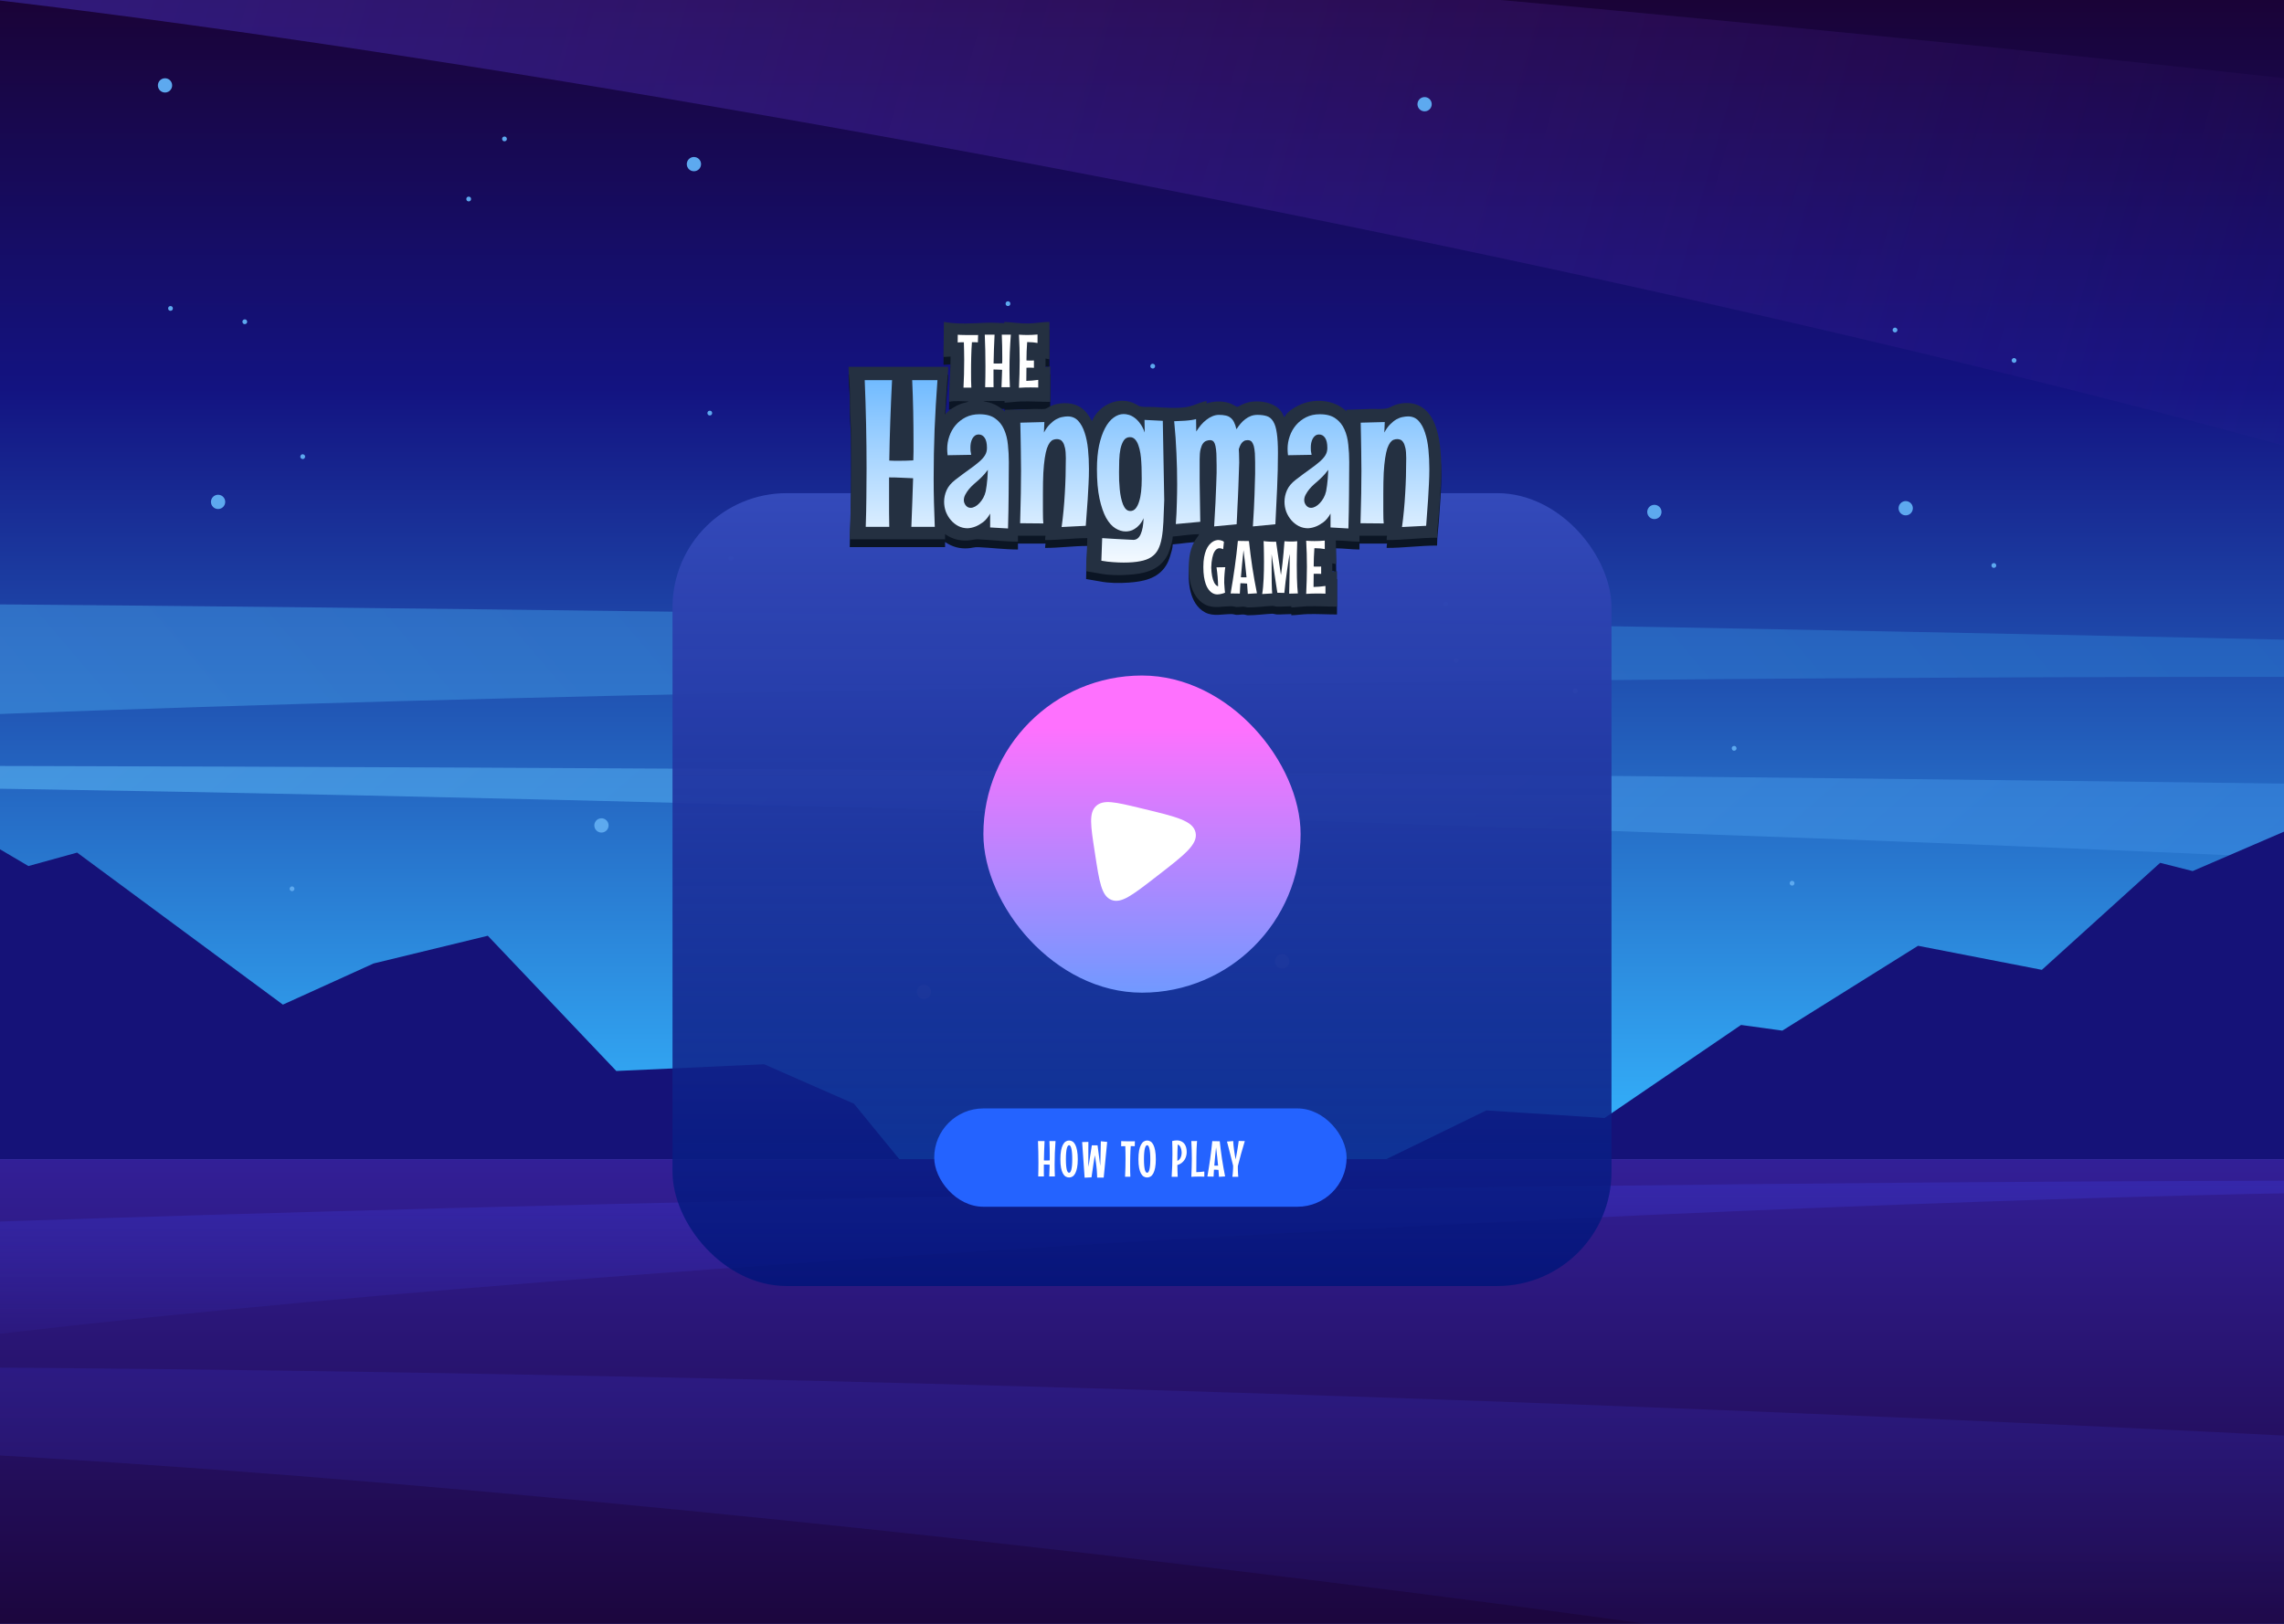 <svg width="1440" height="1024" viewBox="0 0 1440 1024" fill="none" xmlns="http://www.w3.org/2000/svg">
<g clip-path="url(#clip0_15_23)">
<rect width="1440" height="1024" fill="white"/>
<g clip-path="url(#clip1_15_23)">
<rect width="1440" height="1024" fill="url(#paint0_linear_15_23)"/>
<rect y="701" width="1440" height="354" fill="url(#paint1_linear_15_23)"/>
<path opacity="0.5" d="M1450.36 744.557C820.65 745.777 193.722 763.218 -41.028 771.786C-222.218 820.791 -482.393 905.106 -73.571 850.323C335.25 795.54 1137.13 756.375 1486.97 751.735C1510.7 747.603 1536.6 753.336 1450.36 744.557Z" fill="url(#paint2_linear_15_23)"/>
<path opacity="0.25" d="M-112.839 861.79C649.033 864.37 1407.54 901.278 1691.56 919.41C1910.78 1023.11 2225.56 1260.83 1730.94 1144.9C1236.31 1028.98 266.129 921.058 -157.134 911.24C-185.844 902.497 -217.178 880.366 -112.839 861.79Z" fill="url(#paint3_linear_15_23)"/>
<g clip-path="url(#clip2_15_23)">
<rect width="1440" height="731" fill="url(#paint4_linear_15_23)"/>
<path opacity="0.5" d="M-120.952 -76.321C640.004 -38.835 1395.67 41.501 1678.38 76.983C1891.53 216.74 2192.59 528.672 1705 361.217C1217.41 193.763 254.291 14.96 -167.99 -16.369C-196.178 -28.612 -226.233 -57.743 -120.952 -76.321Z" fill="url(#paint5_linear_15_23)"/>
<path opacity="0.5" d="M-130.839 482.845C631.033 483.502 1389.54 492.898 1673.56 497.514C1892.78 523.915 2207.56 584.434 1712.94 554.921C1218.31 525.408 248.129 497.934 -175.134 495.434C-203.844 493.209 -235.178 487.575 -130.839 482.845Z" fill="url(#paint6_linear_15_23)"/>
<path opacity="0.5" d="M1788.33 411.685C988.964 390.988 192.808 382.181 -105.349 380.364C-336.311 409.781 -668.779 482.536 -148.751 456.72C371.278 430.904 1390.18 421.312 1834.35 429.929C1864.55 427.739 1897.63 421.023 1788.33 411.685Z" fill="url(#paint7_linear_15_23)"/>
<path d="M-62.039 499L-187 590.105V731H567L538.407 696.041L481.751 671.146L388.56 675.384L307.548 590.105L235.537 607.584L178.351 633.539L48.625 537.667L17.914 546.142L-62.039 499Z" fill="#151278"/>
<path d="M937.05 700.253L874 731H1499V499L1382.41 549.313L1361.89 544.122L1287.33 611.606L1209.27 596.432L1123.7 649.94L1097.68 646.346L1011.61 705.045L937.05 700.253Z" fill="#151278"/>
<circle cx="437.5" cy="103.5" r="4.5" fill="#5DA9EF"/>
<circle cx="1043.04" cy="322.848" r="4.5" transform="rotate(-15 1043.04 322.848)" fill="#5DA9EF"/>
<circle cx="104.04" cy="53.848" r="4.5" transform="rotate(-15 104.04 53.848)" fill="#5DA9EF"/>
<circle cx="295.5" cy="125.5" r="1.5" fill="#5DA9EF"/>
<circle cx="911.573" cy="380.851" r="1.5" transform="rotate(-15 911.573 380.851)" fill="#5DA9EF"/>
<circle cx="107.5" cy="194.5" r="1.5" fill="#5DA9EF"/>
<circle cx="747.837" cy="496.158" r="1.5" transform="rotate(-15 747.837 496.158)" fill="#5DA9EF"/>
<circle cx="993.177" cy="435.691" r="1.5" transform="rotate(-47.974 993.177 435.691)" fill="#5DA9EF"/>
<circle cx="726.76" cy="230.9" r="1.5" transform="rotate(-62.974 726.76 230.9)" fill="#5DA9EF"/>
<circle cx="918.118" cy="416.5" r="1.5" transform="rotate(-47.974 918.118 416.5)" fill="#5DA9EF"/>
<circle cx="649.292" cy="231.79" r="1.5" transform="rotate(-62.974 649.292 231.79)" fill="#5DA9EF"/>
<circle cx="184.118" cy="560.5" r="1.5" transform="rotate(-47.974 184.118 560.5)" fill="#5DA9EF"/>
<circle cx="635.5" cy="191.5" r="1.5" fill="#5DA9EF"/>
<circle cx="1257.07" cy="356.603" r="1.5" transform="rotate(-15 1257.07 356.603)" fill="#5DA9EF"/>
<circle cx="318.069" cy="87.603" r="1.5" transform="rotate(-15 318.069 87.603)" fill="#5DA9EF"/>
<circle cx="447.5" cy="260.5" r="1.5" fill="#5DA9EF"/>
<circle cx="1093.33" cy="471.91" r="1.5" transform="rotate(-15 1093.33 471.91)" fill="#5DA9EF"/>
<circle cx="154.334" cy="202.91" r="1.5" transform="rotate(-15 154.334 202.91)" fill="#5DA9EF"/>
<circle cx="1269.82" cy="227.309" r="1.5" transform="rotate(-47.974 1269.82 227.309)" fill="#5DA9EF"/>
<circle cx="1194.76" cy="208.118" r="1.5" transform="rotate(-47.974 1194.76 208.118)" fill="#5DA9EF"/>
<circle cx="460.765" cy="352.118" r="1.5" transform="rotate(-47.974 460.765 352.118)" fill="#5DA9EF"/>
<circle cx="1129.86" cy="556.974" r="1.5" transform="rotate(-62.974 1129.86 556.974)" fill="#5DA9EF"/>
<circle cx="190.859" cy="287.974" r="1.5" transform="rotate(-62.974 190.859 287.974)" fill="#5DA9EF"/>
<circle cx="1201.5" cy="320.5" r="4.5" fill="#5DA9EF"/>
<circle cx="898.171" cy="65.716" r="4.5" transform="rotate(-15 898.171 65.716)" fill="#5DA9EF"/>
<circle cx="137.5" cy="316.5" r="4.5" fill="#5DA9EF"/>
<circle cx="808.391" cy="606.236" r="4.5" transform="rotate(-15 808.391 606.236)" fill="#5DA9EF"/>
<circle cx="582.5" cy="625.5" r="4.5" fill="#5DA9EF"/>
<circle cx="379.203" cy="520.533" r="4.5" transform="rotate(-15 379.203 520.533)" fill="#5DA9EF"/>
</g>
</g>
<g filter="url(#filter0_ii_15_23)">
<rect x="424" y="313" width="592" height="500" rx="72" fill="url(#paint8_linear_15_23)"/>
</g>
<path d="M595.1 207.947L594.852 230.05L599.322 229.802C599.322 239.344 598.329 248.835 598.329 258.362C602.168 257.448 606.805 258.114 610.746 258.114C609.216 258.851 607.393 258.995 605.779 259.619C602.103 261.041 598.44 263.347 595.845 266.309C596.13 259.688 596.654 253.055 597.11 246.441C597.345 243.024 597.832 239.706 597.832 236.259H535C535 240.752 535.539 245.191 535.735 249.67C535.967 254.963 535.771 260.269 536.003 265.564C536.148 268.862 536.45 272.197 536.489 275.498C536.702 293.366 536.675 311.291 536.238 329.141C536.108 334.44 535.745 339.724 535.745 345.036H595.845V341.807C600.409 344.883 605.002 346.161 610.498 345.758C612.634 345.602 614.521 344.947 616.707 345.045C625.047 345.421 633.44 346.52 641.79 346.526V342.801H659.174C659.004 343.719 658.929 344.598 658.926 345.532C667.794 345.532 676.636 344.292 685.499 344.291C685.499 351.259 684.754 358.187 684.754 365.152C687.643 365.696 690.562 366.078 693.447 366.642C699.359 367.798 705.586 367.819 711.576 367.409C720.581 366.792 729.915 364.988 735.112 356.708C736.24 354.911 737.031 353.014 737.659 350.996C738.43 348.514 739.279 345.91 739.391 343.297C744.891 342.863 750.515 341.822 756.03 341.807C755.337 343.442 753.986 344.716 753.128 346.277C751.381 349.456 750.297 352.862 749.86 356.46C748.656 366.393 749.772 380.869 759.756 386.181C764.983 388.964 771.031 387.162 776.643 387.256C777.684 387.274 778.598 387.709 779.626 387.747C781.183 387.805 782.805 387.399 784.332 387.539C785.196 387.618 785.937 387.994 786.826 387.998C791.855 388.022 796.953 387.291 801.975 387.03C803.095 386.972 804.086 387.483 805.203 387.502C808.181 387.552 811.156 387.255 814.144 387.255V388C817.623 387.928 821.098 387.344 824.575 387.259C830.714 387.108 836.833 387.503 842.952 387.503V365.152L839.972 365.649V360.185L842.456 360.682L842.207 345.781C847.187 345.781 852.136 346.523 857.108 346.526V342.801H874.493C874.321 343.72 874.247 344.598 874.244 345.532C884.849 345.532 895.431 344.042 906.033 344.042C906.033 338.485 906.872 332.939 907.252 327.403C908.266 312.705 909.833 297.339 907.377 282.7C905.896 273.87 902.362 263.442 893.119 260.123C888.872 258.598 883.95 258.871 879.708 260.267C877.91 260.859 876.075 262.216 874.244 262.528C870.825 263.111 867.268 262.751 863.814 262.836C858.857 262.957 853.875 263.329 848.913 263.329V264.322C840.933 256.691 827.984 255.896 818.366 260.785C815.344 262.321 811.521 264.716 809.922 267.799H809.425C806.862 259.089 794.981 256.954 787.322 258.614C785.797 258.944 784.253 259.483 782.852 260.165C782.042 260.559 781.039 261.416 780.12 261.455C779.393 261.486 778.732 260.905 778.133 260.566C776.954 259.895 775.717 259.334 774.408 258.965C769.901 257.693 765.165 257.919 760.749 259.355V257.865C757.093 258.405 753.647 260.308 750.07 261.223C746.219 262.209 741.857 262.212 737.901 262.159C734.244 262.111 730.618 261.76 726.974 261.6C724.419 261.488 721.53 261.778 719.026 261.273C717.882 261.042 716.834 260.184 715.798 259.665C714.15 258.841 712.404 258.241 710.583 257.936C701.422 256.403 692.067 261.959 688.48 270.531C687.087 268.148 685.754 265.789 683.757 263.835C679.082 259.259 672.535 258.456 666.376 259.715C664.741 260.05 663.14 260.645 661.658 261.406C660.691 261.903 659.78 262.656 658.678 262.799C656.485 263.083 654.181 262.745 651.972 262.842C645.854 263.11 639.728 263.329 633.594 263.329V264.571C629.963 260.969 625.075 258.523 619.935 258.114C621.428 257.672 623.104 257.865 624.654 257.865H633.346V258.859C636.826 258.787 640.3 258.203 643.777 258.117C649.915 257.967 656.034 258.362 662.155 258.362V236.011L659.174 236.507V231.044L661.658 231.54V207.947C657.266 207.959 652.885 208.829 648.495 208.937C643.357 209.063 638.221 208.167 633.098 207.947C633.098 208.393 633.101 208.325 633.346 208.692C629.648 208.692 625.84 208.294 622.17 208.454C613.258 208.84 603.94 209.588 595.1 207.947Z" fill="#0B1524"/>
<path d="M595.1 203L594.852 225.103L599.322 224.855C599.322 234.397 598.329 243.888 598.329 253.415C602.168 252.501 606.805 253.166 610.746 253.166C609.216 253.904 607.393 254.048 605.779 254.672C602.103 256.093 598.44 258.4 595.845 261.362C596.13 254.74 596.654 248.108 597.11 241.494C597.345 238.077 597.832 234.759 597.832 231.312H535C535 235.805 535.539 240.244 535.735 244.723C535.967 250.016 535.771 255.322 536.003 260.617C536.148 263.915 536.45 267.25 536.489 270.551C536.702 288.419 536.675 306.343 536.238 324.194C536.108 329.493 535.745 334.777 535.745 340.089H595.845V336.86C600.409 339.936 605.002 341.214 610.498 340.811C612.634 340.654 614.521 340 616.707 340.098C625.047 340.474 633.44 341.573 641.79 341.579V337.853H659.174C659.004 338.772 658.929 339.651 658.926 340.585C667.794 340.585 676.636 339.344 685.499 339.343C685.499 346.311 684.754 353.24 684.754 360.205C687.643 360.749 690.562 361.131 693.447 361.695C699.359 362.851 705.586 362.872 711.576 362.462C720.581 361.845 729.915 360.041 735.112 351.761C736.24 349.964 737.031 348.067 737.659 346.049C738.43 343.566 739.279 340.963 739.391 338.35C744.891 337.916 750.515 336.875 756.03 336.86C755.337 338.495 753.986 339.769 753.128 341.33C751.381 344.508 750.297 347.915 749.86 351.513C748.656 361.446 749.772 375.922 759.756 381.234C764.983 384.016 771.031 382.215 776.643 382.309C777.684 382.326 778.598 382.762 779.626 382.8C781.183 382.858 782.805 382.452 784.332 382.592C785.196 382.671 785.937 383.046 786.826 383.051C791.855 383.075 796.953 382.344 801.975 382.083C803.095 382.024 804.086 382.536 805.203 382.555C808.181 382.605 811.156 382.308 814.144 382.308V383.053C817.623 382.981 821.098 382.397 824.575 382.312C830.714 382.161 836.833 382.556 842.952 382.556V360.205L839.972 360.701V355.238L842.456 355.734L842.207 340.834C847.187 340.834 852.136 341.575 857.108 341.579V337.853H874.493C874.321 338.773 874.247 339.651 874.244 340.585C884.849 340.585 895.431 339.095 906.033 339.095C906.033 333.538 906.872 327.992 907.252 322.456C908.266 307.758 909.833 292.392 907.377 277.753C905.896 268.923 902.362 258.495 893.119 255.176C888.872 253.651 883.95 253.924 879.708 255.32C877.91 255.912 876.075 257.269 874.244 257.581C870.825 258.163 867.268 257.804 863.814 257.889C858.857 258.01 853.875 258.382 848.913 258.382V259.375C840.933 251.744 827.984 250.949 818.366 255.838C815.344 257.374 811.521 259.769 809.922 262.852H809.425C806.862 254.142 794.981 252.006 787.322 253.667C785.797 253.997 784.253 254.536 782.852 255.218C782.042 255.612 781.039 256.469 780.12 256.508C779.393 256.539 778.732 255.958 778.133 255.618C776.954 254.948 775.717 254.387 774.408 254.018C769.901 252.746 765.165 252.972 760.749 254.408V252.918C757.093 253.458 753.647 255.361 750.07 256.276C746.219 257.261 741.857 257.265 737.901 257.212C734.244 257.163 730.618 256.813 726.974 256.653C724.419 256.541 721.53 256.831 719.026 256.326C717.882 256.095 716.834 255.236 715.798 254.718C714.15 253.894 712.404 253.294 710.583 252.989C701.422 251.456 692.067 257.011 688.48 265.584C687.087 263.2 685.754 260.842 683.757 258.888C679.082 254.312 672.535 253.509 666.376 254.768C664.741 255.103 663.14 255.698 661.658 256.459C660.691 256.956 659.78 257.709 658.678 257.852C656.485 258.136 654.181 257.798 651.972 257.895C645.854 258.163 639.728 258.382 633.594 258.382V259.624C629.963 256.022 625.075 253.575 619.935 253.166C621.428 252.725 623.104 252.918 624.654 252.918H633.346V253.911C636.826 253.84 640.3 253.255 643.777 253.17C649.915 253.02 656.034 253.415 662.155 253.415V231.063L659.174 231.56V226.096L661.658 226.593V203C657.266 203.012 652.885 203.882 648.495 203.99C643.357 204.116 638.221 203.22 633.098 203C633.098 203.446 633.101 203.378 633.346 203.745C629.648 203.745 625.84 203.347 622.17 203.506C613.258 203.893 603.94 204.641 595.1 203Z" fill="#243041"/>
<path d="M562.412 239.727C561.981 248.277 561.614 256.763 561.311 265.183C561.009 273.561 560.793 281.982 560.664 290.446C561.743 290.532 562.823 290.575 563.902 290.575C565.025 290.575 566.126 290.575 567.206 290.575C568.588 290.575 569.991 290.554 571.416 290.51C572.884 290.467 574.353 290.403 575.821 290.316C575.907 288.416 575.95 286.559 575.95 284.746C575.95 282.889 575.95 280.989 575.95 279.045C575.95 272.481 575.886 265.939 575.756 259.418C575.627 252.898 575.411 246.334 575.108 239.727H591.043C590.266 250.134 589.661 260.476 589.229 270.754C588.841 280.989 588.646 291.309 588.646 301.717C588.646 306.812 588.711 311.886 588.841 316.939C588.97 321.991 589.143 327.087 589.359 332.226H574.59C574.806 327.087 575 321.97 575.173 316.874C575.346 311.778 575.519 306.683 575.691 301.587C573.23 301.457 570.768 301.35 568.307 301.263C565.889 301.134 563.47 301.069 561.052 301.069H560.534V314.413C560.534 317.435 560.534 320.415 560.534 323.351C560.534 326.288 560.577 329.246 560.664 332.226H545.83C546.046 326.007 546.175 319.875 546.219 313.83C546.305 307.741 546.348 301.63 546.348 295.498C546.348 276.929 545.96 258.339 545.182 239.727H562.412Z" fill="url(#paint9_linear_15_23)"/>
<path d="M636.046 291.482C636.046 298.305 636.003 305.128 635.917 311.951C635.873 318.774 635.744 325.878 635.528 333.262L624.257 332.614V323.87C622.962 326.202 621.493 327.994 619.852 329.246C618.211 330.455 616.657 331.362 615.189 331.967C613.461 332.658 611.756 333.046 610.071 333.133C607.999 333.133 606.055 332.679 604.242 331.772C602.428 330.822 600.852 329.57 599.513 328.015C598.174 326.461 597.116 324.69 596.339 322.704C595.605 320.674 595.238 318.58 595.238 316.421C595.238 313.959 595.756 311.541 596.792 309.166C597.872 306.747 599.686 304.567 602.234 302.623C605.645 299.989 608.603 297.787 611.108 296.016C613.612 294.246 615.685 292.648 617.326 291.223C619.01 289.755 620.241 288.373 621.018 287.077C621.839 285.739 622.249 284.206 622.249 282.478C622.249 279.628 621.774 277.512 620.824 276.13C619.874 274.705 618.622 273.993 617.067 273.993C616.117 273.993 615.297 274.252 614.606 274.77C613.958 275.245 613.418 275.893 612.986 276.713C612.598 277.491 612.295 278.376 612.079 279.369C611.907 280.319 611.82 281.269 611.82 282.219C611.82 282.867 611.842 283.58 611.885 284.357C611.971 285.134 612.123 285.955 612.339 286.818L597.44 287.077C597.354 286.343 597.289 285.652 597.246 285.005C597.203 284.314 597.181 283.644 597.181 282.997C597.181 280.319 597.635 277.685 598.541 275.094C599.448 272.46 600.765 270.128 602.493 268.098C604.263 266.026 606.401 264.363 608.905 263.111C611.41 261.858 614.282 261.232 617.521 261.232C621.709 261.232 625.013 262.117 627.431 263.888C629.893 265.615 631.749 267.904 633.002 270.754C634.297 273.604 635.118 276.843 635.463 280.47C635.852 284.055 636.046 287.725 636.046 291.482ZM621.472 309.813C621.688 308.734 621.882 307.503 622.055 306.121C622.228 304.955 622.379 303.552 622.508 301.911C622.638 300.227 622.746 298.348 622.832 296.275C622.141 297.226 621.472 298.068 620.824 298.802C620.176 299.536 619.572 300.184 619.01 300.745C618.363 301.393 617.758 301.976 617.197 302.494C616.203 303.314 615.145 304.243 614.023 305.279C612.9 306.272 611.863 307.33 610.913 308.453C610.007 309.576 609.229 310.742 608.582 311.951C607.977 313.117 607.675 314.261 607.675 315.384C607.675 316.593 608.085 317.716 608.905 318.752C609.726 319.746 610.741 320.242 611.95 320.242C612.857 320.242 613.785 319.983 614.735 319.465C615.728 318.947 616.657 318.213 617.521 317.263C618.427 316.313 619.226 315.211 619.917 313.959C620.608 312.707 621.126 311.325 621.472 309.813Z" fill="url(#paint10_linear_15_23)"/>
<path d="M669.325 332.355C670.275 325.403 670.944 318.364 671.333 311.239C671.765 304.113 671.981 296.643 671.981 288.826C671.981 286.192 671.808 284.098 671.463 282.543C671.117 280.945 670.664 279.736 670.102 278.916C669.541 278.052 668.936 277.512 668.289 277.296C667.641 277.037 667.015 276.908 666.41 276.908C665.547 276.908 664.726 277.059 663.949 277.361C663.215 277.663 662.524 278.246 661.876 279.11C661.228 279.974 660.624 281.183 660.062 282.737C659.544 284.292 659.091 286.343 658.702 288.891C658.313 291.439 658.011 294.548 657.795 298.219C657.622 301.846 657.536 306.186 657.536 311.239C657.536 313.052 657.536 314.952 657.536 316.939C657.536 318.882 657.536 320.739 657.536 322.509C657.579 324.28 657.601 325.856 657.601 327.238C657.644 328.577 657.709 329.527 657.795 330.088L643.156 329.959C643.285 326.029 643.372 322.531 643.415 319.465C643.501 316.356 643.566 313.506 643.609 310.915C643.653 308.324 643.674 305.905 643.674 303.66C643.717 301.371 643.739 299.126 643.739 296.923C643.739 294.937 643.717 292.907 643.674 290.834C643.674 288.718 643.653 286.451 643.609 284.033C643.609 281.615 643.566 278.981 643.48 276.13C643.437 273.237 643.372 270.042 643.285 266.544L658.443 266.155L658.184 272.762C659.35 270.56 660.602 268.811 661.941 267.515C663.279 266.177 664.596 265.14 665.892 264.406C667.231 263.672 668.526 263.197 669.778 262.981C671.031 262.722 672.154 262.592 673.147 262.592C675.824 262.592 678.027 263.521 679.754 265.378C681.481 267.235 682.841 269.718 683.835 272.827C684.871 275.893 685.584 279.412 685.972 283.385C686.361 287.358 686.555 291.482 686.555 295.757C686.555 298.866 686.469 302.019 686.296 305.214C686.167 308.41 685.994 311.562 685.778 314.672C685.605 317.738 685.389 320.717 685.13 323.611C684.914 326.461 684.72 329.116 684.547 331.578L669.325 332.355Z" fill="url(#paint11_linear_15_23)"/>
<path d="M734.02 315.384C733.847 320.48 733.674 324.992 733.502 328.922C733.329 332.809 732.983 336.22 732.465 339.157C731.947 342.093 731.17 344.555 730.133 346.541C729.097 348.527 727.65 350.125 725.793 351.334C723.98 352.543 721.648 353.407 718.798 353.925C715.991 354.487 712.536 354.767 708.434 354.767C706.404 354.767 704.223 354.681 701.891 354.508C699.559 354.379 697.055 354.076 694.377 353.601L694.896 339.351C698.091 339.567 700.898 339.74 703.316 339.869C705.778 339.999 707.829 340.107 709.47 340.193C711.413 340.323 713.098 340.409 714.523 340.452C716.595 340.452 718.15 339.243 719.186 336.825C720.266 334.406 720.871 331.06 721 326.785C720.223 328.512 719.338 329.915 718.344 330.995C717.394 332.075 716.401 332.917 715.365 333.521C714.371 334.169 713.378 334.601 712.385 334.817C711.435 335.033 710.55 335.141 709.729 335.141C707.527 335.141 705.346 334.471 703.187 333.133C701.028 331.794 699.084 329.591 697.357 326.525C695.673 323.416 694.291 319.379 693.212 314.413C692.132 309.403 691.592 303.228 691.592 295.887C691.592 290.187 692.046 285.177 692.952 280.859C693.902 276.541 695.155 272.913 696.709 269.977C698.264 267.04 700.056 264.838 702.086 263.37C704.115 261.858 706.231 261.103 708.434 261.103C709.47 261.103 710.571 261.275 711.737 261.621C712.946 261.966 714.155 262.592 715.365 263.499C716.574 264.363 717.718 265.55 718.798 267.062C719.92 268.53 720.892 270.43 721.713 272.762L721.583 264.795L733.113 265.378L734.02 315.384ZM719.834 302.105C719.834 300.767 719.813 299.19 719.769 297.377C719.769 295.52 719.705 293.62 719.575 291.676C719.489 289.69 719.294 287.747 718.992 285.847C718.69 283.947 718.258 282.241 717.697 280.729C717.178 279.218 716.487 278.009 715.624 277.102C714.76 276.152 713.68 275.677 712.385 275.677C710.744 275.677 709.449 276.368 708.498 277.75C707.592 279.132 706.901 280.902 706.426 283.061C705.994 285.221 705.735 287.596 705.648 290.187C705.562 292.778 705.519 295.282 705.519 297.701C705.519 299.385 705.54 301.155 705.584 303.012C705.67 304.869 705.799 306.726 705.972 308.583C706.145 310.396 706.404 312.124 706.75 313.765C707.095 315.406 707.527 316.874 708.045 318.169C708.563 319.422 709.189 320.415 709.924 321.149C710.701 321.883 711.608 322.25 712.644 322.25C713.94 322.25 715.041 321.732 715.948 320.696C716.854 319.616 717.589 318.169 718.15 316.356C718.755 314.542 719.186 312.426 719.445 310.008C719.705 307.546 719.834 304.912 719.834 302.105Z" fill="url(#paint12_linear_15_23)"/>
<path d="M781.29 291.612C781.117 296.794 780.945 301.803 780.772 306.64C780.686 308.712 780.599 310.85 780.513 313.052C780.426 315.255 780.319 317.414 780.189 319.53C780.103 321.603 780.016 323.611 779.93 325.554C779.844 327.454 779.757 329.138 779.671 330.606L765.485 331.967C765.83 326.266 766.111 321.279 766.327 317.004C766.543 312.685 766.694 308.993 766.781 305.927C766.91 302.818 766.996 300.227 767.04 298.154C767.083 296.081 767.083 294.419 767.04 293.166C767.04 291.914 767.018 290.986 766.975 290.381C766.975 289.776 766.975 289.388 766.975 289.215C766.975 286.797 766.867 284.832 766.651 283.32C766.478 281.809 766.219 280.621 765.874 279.758C765.528 278.894 765.096 278.311 764.578 278.009C764.103 277.707 763.563 277.555 762.959 277.555C762.181 277.555 761.383 277.707 760.562 278.009C759.785 278.268 759.072 278.829 758.425 279.693C757.82 280.514 757.323 281.701 756.935 283.256C756.546 284.81 756.352 286.883 756.352 289.474C756.352 294.397 756.352 299.212 756.352 303.919C756.395 308.583 756.46 312.793 756.546 316.55C756.589 320.912 756.654 325.079 756.74 329.052L741.324 330.477C741.669 325.899 741.885 321.43 741.972 317.068C742.101 312.707 742.166 308.777 742.166 305.279C742.166 298.715 742.015 292.216 741.713 285.782C741.453 279.304 740.978 272.589 740.288 265.637C743.051 265.55 745.318 265.443 747.089 265.313C748.859 265.183 750.263 265.032 751.299 264.86C752.508 264.687 753.437 264.492 754.085 264.277L754.214 272.114C755.121 270.646 756.114 269.264 757.194 267.969C758.317 266.673 759.483 265.572 760.692 264.665C761.901 263.715 763.153 262.981 764.449 262.463C765.787 261.901 767.148 261.621 768.529 261.621C770.084 261.621 771.444 261.75 772.61 262.009C773.819 262.225 774.856 262.679 775.719 263.37C776.626 264.017 777.382 264.946 777.987 266.155C778.591 267.321 779.109 268.832 779.541 270.689C780.319 269.48 781.161 268.336 782.067 267.256C783.017 266.133 784.032 265.162 785.112 264.341C786.235 263.478 787.422 262.808 788.675 262.333C789.927 261.858 791.309 261.621 792.82 261.621C795.195 261.621 797.203 261.901 798.844 262.463C800.485 263.024 801.802 264.169 802.796 265.896C803.832 267.58 804.566 269.998 804.998 273.151C805.473 276.26 805.71 280.384 805.71 285.523C805.71 292.907 805.538 300.313 805.192 307.741C804.847 315.125 804.48 322.747 804.091 330.606L789.905 331.967C790.423 324.021 790.769 317.349 790.942 311.951C791.158 306.51 791.287 302.127 791.33 298.802C791.373 295.477 791.373 293.08 791.33 291.612C791.287 290.1 791.266 289.258 791.266 289.085C791.266 286.71 791.136 284.767 790.877 283.256C790.661 281.744 790.337 280.578 789.905 279.758C789.517 278.894 789.042 278.311 788.48 278.009C787.962 277.707 787.379 277.555 786.731 277.555C786.343 277.555 785.911 277.599 785.436 277.685C784.961 277.728 784.464 277.944 783.946 278.333C783.428 278.678 782.91 279.24 782.391 280.017C781.916 280.794 781.463 281.874 781.031 283.256C781.161 285.199 781.225 286.926 781.225 288.438C781.269 289.949 781.29 291.007 781.29 291.612Z" fill="url(#paint13_linear_15_23)"/>
<path d="M850.649 291.482C850.649 298.305 850.606 305.128 850.519 311.951C850.476 318.774 850.346 325.878 850.131 333.262L838.86 332.614V323.87C837.564 326.202 836.096 327.994 834.455 329.246C832.814 330.455 831.259 331.362 829.791 331.967C828.064 332.658 826.358 333.046 824.674 333.133C822.601 333.133 820.658 332.679 818.844 331.772C817.03 330.822 815.454 329.57 814.116 328.015C812.777 326.461 811.719 324.69 810.942 322.704C810.207 320.674 809.84 318.58 809.84 316.421C809.84 313.959 810.359 311.541 811.395 309.166C812.475 306.747 814.288 304.567 816.836 302.623C820.248 299.989 823.206 297.787 825.71 296.016C828.215 294.246 830.288 292.648 831.929 291.223C833.613 289.755 834.844 288.373 835.621 287.077C836.441 285.739 836.852 284.206 836.852 282.478C836.852 279.628 836.377 277.512 835.427 276.13C834.477 274.705 833.224 273.993 831.67 273.993C830.72 273.993 829.899 274.252 829.208 274.77C828.56 275.245 828.021 275.893 827.589 276.713C827.2 277.491 826.898 278.376 826.682 279.369C826.509 280.319 826.423 281.269 826.423 282.219C826.423 282.867 826.444 283.58 826.488 284.357C826.574 285.134 826.725 285.955 826.941 286.818L812.043 287.077C811.956 286.343 811.892 285.652 811.848 285.005C811.805 284.314 811.784 283.644 811.784 282.997C811.784 280.319 812.237 277.685 813.144 275.094C814.051 272.46 815.368 270.128 817.095 268.098C818.866 266.026 821.003 264.363 823.508 263.111C826.013 261.858 828.884 261.232 832.123 261.232C836.312 261.232 839.615 262.117 842.034 263.888C844.495 265.615 846.352 267.904 847.604 270.754C848.9 273.604 849.72 276.843 850.066 280.47C850.454 284.055 850.649 287.725 850.649 291.482ZM836.074 309.813C836.29 308.734 836.485 307.503 836.657 306.121C836.83 304.955 836.981 303.552 837.111 301.911C837.24 300.227 837.348 298.348 837.435 296.275C836.744 297.226 836.074 298.068 835.427 298.802C834.779 299.536 834.174 300.184 833.613 300.745C832.965 301.393 832.361 301.976 831.799 302.494C830.806 303.314 829.748 304.243 828.625 305.279C827.502 306.272 826.466 307.33 825.516 308.453C824.609 309.576 823.832 310.742 823.184 311.951C822.579 313.117 822.277 314.261 822.277 315.384C822.277 316.593 822.687 317.716 823.508 318.752C824.328 319.746 825.343 320.242 826.552 320.242C827.459 320.242 828.388 319.983 829.338 319.465C830.331 318.947 831.259 318.213 832.123 317.263C833.03 316.313 833.829 315.211 834.52 313.959C835.211 312.707 835.729 311.325 836.074 309.813Z" fill="url(#paint14_linear_15_23)"/>
<path d="M883.928 332.355C884.878 325.403 885.547 318.364 885.936 311.239C886.367 304.113 886.583 296.643 886.583 288.826C886.583 286.192 886.411 284.098 886.065 282.543C885.72 280.945 885.266 279.736 884.705 278.916C884.144 278.052 883.539 277.512 882.891 277.296C882.243 277.037 881.617 276.908 881.013 276.908C880.149 276.908 879.329 277.059 878.551 277.361C877.817 277.663 877.126 278.246 876.478 279.11C875.831 279.974 875.226 281.183 874.665 282.737C874.147 284.292 873.693 286.343 873.304 288.891C872.916 291.439 872.614 294.548 872.398 298.219C872.225 301.846 872.139 306.186 872.139 311.239C872.139 313.052 872.139 314.952 872.139 316.939C872.139 318.882 872.139 320.739 872.139 322.509C872.182 324.28 872.203 325.856 872.203 327.238C872.246 328.577 872.311 329.527 872.398 330.088L857.758 329.959C857.888 326.029 857.974 322.531 858.018 319.465C858.104 316.356 858.169 313.506 858.212 310.915C858.255 308.324 858.277 305.905 858.277 303.66C858.32 301.371 858.341 299.126 858.341 296.923C858.341 294.937 858.32 292.907 858.277 290.834C858.277 288.718 858.255 286.451 858.212 284.033C858.212 281.615 858.169 278.981 858.082 276.13C858.039 273.237 857.974 270.042 857.888 266.544L873.045 266.155L872.786 272.762C873.952 270.56 875.205 268.811 876.543 267.515C877.882 266.177 879.199 265.14 880.495 264.406C881.833 263.672 883.129 263.197 884.381 262.981C885.633 262.722 886.756 262.592 887.749 262.592C890.427 262.592 892.629 263.521 894.356 265.378C896.084 267.235 897.444 269.718 898.437 272.827C899.474 275.893 900.186 279.412 900.575 283.385C900.963 287.358 901.158 291.482 901.158 295.757C901.158 298.866 901.071 302.019 900.899 305.214C900.769 308.41 900.596 311.562 900.38 314.672C900.208 317.738 899.992 320.717 899.733 323.611C899.517 326.461 899.322 329.116 899.15 331.578L883.928 332.355Z" fill="url(#paint15_linear_15_23)"/>
<path d="M616.531 215.889C616.036 215.858 615.464 215.835 614.814 215.82C614.18 215.804 613.499 215.797 612.772 215.797C612.664 217.235 612.571 218.728 612.494 220.275C612.432 221.806 612.378 223.368 612.331 224.962C612.285 226.54 612.254 228.133 612.239 229.742C612.223 231.335 612.215 232.913 612.215 234.475C612.215 236.254 612.223 237.979 612.239 239.649C612.269 241.304 612.324 242.905 612.401 244.452H607.459C607.598 241.823 607.706 239.023 607.784 236.053C607.861 233.083 607.9 230.09 607.9 227.073C607.9 225.109 607.876 223.191 607.83 221.319C607.784 219.447 607.737 217.622 607.691 215.843C606.948 215.843 606.244 215.851 605.579 215.866C604.914 215.882 604.319 215.905 603.793 215.936L603.839 211.086C604.396 211.133 605.022 211.171 605.718 211.202C606.415 211.218 607.142 211.233 607.9 211.249C608.673 211.264 609.462 211.28 610.266 211.295C611.071 211.295 611.86 211.295 612.633 211.295C613.406 211.295 614.133 211.295 614.814 211.295C615.51 211.295 616.129 211.28 616.67 211.249L616.531 215.889Z" fill="white"/>
<path d="M627.051 211.04C626.897 214.103 626.765 217.142 626.657 220.159C626.549 223.16 626.471 226.176 626.425 229.208C626.812 229.239 627.198 229.254 627.585 229.254C627.987 229.254 628.382 229.254 628.768 229.254C629.263 229.254 629.766 229.247 630.277 229.231C630.802 229.216 631.328 229.192 631.854 229.162C631.885 228.481 631.901 227.816 631.901 227.166C631.901 226.501 631.901 225.82 631.901 225.124C631.901 222.773 631.878 220.429 631.831 218.094C631.785 215.758 631.707 213.407 631.599 211.04H637.307C637.029 214.768 636.812 218.473 636.657 222.154C636.518 225.82 636.449 229.517 636.449 233.245C636.449 235.071 636.472 236.888 636.518 238.698C636.565 240.508 636.626 242.333 636.704 244.174H631.413C631.491 242.333 631.56 240.5 631.622 238.675C631.684 236.849 631.746 235.024 631.808 233.199C630.926 233.152 630.045 233.114 629.163 233.083C628.297 233.036 627.43 233.013 626.564 233.013H626.378V237.793C626.378 238.876 626.378 239.943 626.378 240.995C626.378 242.047 626.394 243.107 626.425 244.174H621.111C621.189 241.946 621.235 239.75 621.251 237.584C621.281 235.403 621.297 233.214 621.297 231.018C621.297 224.366 621.158 217.707 620.879 211.04H627.051Z" fill="white"/>
<path d="M651.865 231.946C651.385 231.915 650.898 231.892 650.403 231.876C649.908 231.861 649.413 231.853 648.918 231.853C648.639 231.853 648.346 231.861 648.036 231.876C647.742 231.892 647.448 231.899 647.154 231.899L647.062 240.183C648.33 240.152 649.56 240.09 650.751 239.997C651.957 239.905 653.234 239.758 654.579 239.556V244.406C653.713 244.375 652.87 244.352 652.05 244.336C651.246 244.321 650.442 244.313 649.637 244.313C648.431 244.313 647.24 244.329 646.064 244.36C644.888 244.406 643.674 244.468 642.421 244.545C642.56 241.668 642.669 238.822 642.746 236.006C642.839 233.176 642.885 230.322 642.885 227.444C642.885 224.691 642.846 221.961 642.769 219.254C642.707 216.531 642.591 213.793 642.421 211.04C644.246 211.179 645.987 211.249 647.642 211.249C648.694 211.249 649.738 211.226 650.774 211.179C651.826 211.117 652.947 211.04 654.139 210.947V216.284C653.179 216.114 652.228 215.982 651.285 215.889C650.356 215.797 649.428 215.75 648.5 215.75H647.595C647.441 217.684 647.332 219.61 647.27 221.528C647.224 223.446 647.185 225.372 647.154 227.305C647.557 227.336 647.959 227.352 648.361 227.352C648.779 227.352 649.204 227.352 649.637 227.352C649.993 227.352 650.356 227.352 650.728 227.352C651.099 227.352 651.478 227.336 651.865 227.305V231.946Z" fill="white"/>
<path d="M772.506 357.687C772.428 358.244 772.343 358.878 772.25 359.59C772.173 360.301 772.103 361.067 772.042 361.887C771.98 362.691 771.926 363.542 771.879 364.439C771.848 365.321 771.833 366.21 771.833 367.108C771.833 367.309 771.84 367.603 771.856 367.989C771.887 368.36 771.918 368.778 771.949 369.242C771.98 369.691 772.011 370.163 772.042 370.658C772.088 371.137 772.127 371.593 772.158 372.027C772.204 372.444 772.243 372.808 772.274 373.117C772.305 373.426 772.335 373.635 772.366 373.744C771.763 374.022 771.168 374.231 770.58 374.37C769.992 374.525 769.466 374.641 769.002 374.718C768.461 374.795 767.935 374.842 767.424 374.857C766.867 374.857 766.264 374.757 765.614 374.556C764.98 374.355 764.338 374.014 763.688 373.535C763.039 373.04 762.412 372.375 761.809 371.539C761.206 370.689 760.672 369.629 760.208 368.36C759.744 367.077 759.373 365.545 759.094 363.766C758.816 361.987 758.677 359.915 758.677 357.548C758.677 355.181 758.839 353.116 759.164 351.353C759.504 349.589 759.937 348.081 760.463 346.828C761.005 345.56 761.608 344.523 762.273 343.719C762.954 342.899 763.642 342.257 764.338 341.793C765.034 341.313 765.707 340.989 766.357 340.818C767.022 340.633 767.594 340.54 768.074 340.54C768.522 340.556 768.963 340.602 769.396 340.679C769.768 340.757 770.154 340.873 770.557 341.027C770.974 341.182 771.338 341.399 771.647 341.677L771.183 346.341C770.75 346.124 770.34 345.97 769.953 345.877C769.582 345.768 769.226 345.714 768.886 345.714C768.236 345.714 767.656 345.892 767.146 346.248C766.651 346.588 766.218 347.045 765.846 347.617C765.491 348.189 765.181 348.839 764.918 349.566C764.671 350.293 764.47 351.036 764.315 351.794C763.928 353.572 763.712 355.599 763.665 357.873C763.712 359.837 763.89 361.639 764.199 363.279C764.338 363.975 764.508 364.671 764.709 365.367C764.926 366.063 765.181 366.713 765.475 367.316C765.784 367.904 766.14 368.415 766.542 368.848C766.96 369.281 767.44 369.582 767.981 369.753C767.95 367.742 767.85 365.746 767.679 363.766C767.525 361.786 767.293 359.791 766.983 357.78L772.506 357.687Z" fill="white"/>
<path d="M786.715 374.509C786.638 373.442 786.56 372.367 786.483 371.284C786.421 370.201 786.344 369.111 786.251 368.012C785.57 367.966 784.913 367.92 784.279 367.873C783.645 367.827 783.003 367.804 782.353 367.804H782.051C781.974 368.917 781.904 370.016 781.843 371.098C781.781 372.181 781.727 373.256 781.68 374.324L775.879 374.231C776.838 368.709 777.705 363.202 778.478 357.71C779.252 352.219 779.909 346.681 780.45 341.097L787.434 341.213C788.022 346.735 788.726 352.227 789.546 357.687C790.381 363.132 791.356 368.616 792.47 374.138L786.715 374.509ZM784 346.944C783.691 349.79 783.397 352.629 783.119 355.46C782.84 358.29 782.585 361.144 782.353 364.022C782.678 364.052 783.01 364.068 783.351 364.068C783.691 364.068 784.039 364.068 784.395 364.068H785.903C785.64 361.191 785.346 358.337 785.021 355.506C784.697 352.675 784.356 349.821 784 346.944Z" fill="white"/>
<path d="M812.781 374.37C812.828 372.003 812.882 369.598 812.944 367.154C812.959 366.118 812.975 365.019 812.99 363.859C813.021 362.699 813.044 361.523 813.06 360.332C813.075 359.141 813.083 357.95 813.083 356.759C813.099 355.568 813.106 354.423 813.106 353.325C813.106 352.598 813.106 351.91 813.106 351.26C813.106 350.595 813.091 349.968 813.06 349.38C812.874 350.525 812.634 352.002 812.341 353.812C812.062 355.607 811.768 357.594 811.459 359.775C811.15 361.941 810.84 364.238 810.531 366.667C810.237 369.095 809.974 371.508 809.742 373.906L805.333 373.79C804.962 371.377 804.599 369.002 804.243 366.667C803.902 364.331 803.57 362.111 803.245 360.007C802.936 357.904 802.649 355.955 802.386 354.16C802.124 352.366 801.899 350.804 801.714 349.473V357.548C801.714 359.218 801.721 360.905 801.737 362.606C801.752 364.292 801.768 365.885 801.783 367.386C801.814 368.886 801.853 370.24 801.899 371.446C801.946 372.638 802.008 373.566 802.085 374.231L795.774 374.602C796.006 373.287 796.191 371.81 796.331 370.17C796.485 368.531 796.601 366.814 796.679 365.019C796.771 363.225 796.833 361.4 796.864 359.543C796.895 357.687 796.911 355.885 796.911 354.137C796.911 352.343 796.895 350.664 796.864 349.102C796.849 347.54 796.826 346.171 796.795 344.995C796.748 343.618 796.709 342.358 796.679 341.213C797.174 341.29 797.692 341.36 798.233 341.422C798.775 341.468 799.308 341.507 799.834 341.538C800.36 341.569 800.871 341.592 801.366 341.607C801.861 341.623 802.309 341.631 802.711 341.631C802.974 341.631 803.214 341.631 803.431 341.631C803.663 341.631 803.864 341.623 804.034 341.607C804.22 341.607 804.382 341.6 804.521 341.584C805.264 346.72 805.89 351.051 806.401 354.578C806.911 358.105 807.313 360.789 807.607 362.629C807.777 361.454 807.94 360.247 808.094 359.01C808.265 357.757 808.419 356.519 808.559 355.297C808.698 354.075 808.821 352.884 808.93 351.724C809.053 350.548 809.162 349.442 809.255 348.406C809.471 345.962 809.665 343.595 809.835 341.306C810.175 341.337 810.546 341.368 810.948 341.399C811.304 341.429 811.722 341.453 812.201 341.468C812.696 341.484 813.238 341.491 813.826 341.491C814.413 341.491 815.048 341.484 815.728 341.468C816.409 341.437 817.12 341.383 817.863 341.306C817.677 347.091 817.584 352.095 817.584 356.318C817.584 359.427 817.615 362.103 817.677 364.346C817.755 366.589 817.832 368.446 817.909 369.915C818.002 371.648 818.118 373.086 818.257 374.231L812.781 374.37Z" fill="white"/>
<path d="M832.954 361.91C832.475 361.879 831.987 361.856 831.492 361.84C830.997 361.825 830.502 361.817 830.007 361.817C829.729 361.817 829.435 361.825 829.126 361.84C828.832 361.856 828.538 361.864 828.244 361.864L828.151 370.147C829.42 370.116 830.649 370.054 831.84 369.961C833.047 369.869 834.323 369.722 835.669 369.521V374.37C834.803 374.339 833.96 374.316 833.14 374.3C832.335 374.285 831.531 374.277 830.727 374.277C829.52 374.277 828.329 374.293 827.153 374.324C825.978 374.37 824.763 374.432 823.511 374.509C823.65 371.632 823.758 368.786 823.835 365.971C823.928 363.14 823.975 360.286 823.975 357.409C823.975 354.655 823.936 351.925 823.859 349.218C823.797 346.495 823.681 343.758 823.511 341.004C825.336 341.143 827.076 341.213 828.731 341.213C829.783 341.213 830.827 341.19 831.864 341.143C832.915 341.081 834.037 341.004 835.228 340.911V346.248C834.269 346.078 833.318 345.946 832.374 345.854C831.446 345.761 830.518 345.714 829.59 345.714H828.685C828.53 347.648 828.422 349.574 828.36 351.492C828.314 353.41 828.275 355.336 828.244 357.269C828.646 357.3 829.048 357.316 829.451 357.316C829.868 357.316 830.294 357.316 830.727 357.316C831.082 357.316 831.446 357.316 831.817 357.316C832.188 357.316 832.567 357.3 832.954 357.269V361.91Z" fill="white"/>
<g filter="url(#filter1_ii_15_23)">
<rect x="620" y="442" width="200" height="200" rx="100" fill="url(#paint16_linear_15_23)"/>
</g>
<g filter="url(#filter2_i_15_23)">
<path d="M690.381 544.397L690.098 542.551C687.657 526.62 686.437 518.654 691.026 514.321C695.616 509.987 703.31 511.84 718.7 515.545L720.735 516.035C741.742 521.093 752.245 523.622 753.786 531.054C755.327 538.485 746.727 545.133 729.526 558.43L727.773 559.785C713.792 570.593 706.801 575.997 700.623 573.454C694.444 570.912 693.089 562.073 690.381 544.397Z" fill="white"/>
</g>
<g filter="url(#filter3_ii_15_23)">
<rect x="589" y="700" width="260" height="62" rx="31" fill="#2463FF"/>
<path d="M658.578 720.562C658.474 722.625 658.385 724.672 658.312 726.703C658.24 728.724 658.188 730.755 658.156 732.797C658.417 732.818 658.677 732.828 658.938 732.828C659.208 732.828 659.474 732.828 659.734 732.828C660.068 732.828 660.406 732.823 660.75 732.812C661.104 732.802 661.458 732.786 661.812 732.766C661.833 732.307 661.844 731.859 661.844 731.422C661.844 730.974 661.844 730.516 661.844 730.047C661.844 728.464 661.828 726.885 661.797 725.312C661.766 723.74 661.714 722.156 661.641 720.562H665.484C665.297 723.073 665.151 725.568 665.047 728.047C664.953 730.516 664.906 733.005 664.906 735.516C664.906 736.745 664.922 737.969 664.953 739.188C664.984 740.406 665.026 741.635 665.078 742.875H661.516C661.568 741.635 661.615 740.401 661.656 739.172C661.698 737.943 661.74 736.714 661.781 735.484C661.188 735.453 660.594 735.427 660 735.406C659.417 735.375 658.833 735.359 658.25 735.359H658.125V738.578C658.125 739.307 658.125 740.026 658.125 740.734C658.125 741.443 658.135 742.156 658.156 742.875H654.578C654.63 741.375 654.661 739.896 654.672 738.438C654.693 736.969 654.703 735.495 654.703 734.016C654.703 729.536 654.609 725.052 654.422 720.562H658.578ZM679.506 732.062C679.506 734.156 679.36 735.932 679.069 737.391C678.788 738.849 678.402 740.036 677.913 740.953C677.423 741.859 676.845 742.521 676.178 742.938C675.511 743.344 674.798 743.547 674.038 743.547C673.277 743.547 672.564 743.354 671.897 742.969C671.23 742.573 670.647 741.927 670.147 741.031C669.647 740.135 669.251 738.953 668.959 737.484C668.678 736.016 668.538 734.208 668.538 732.062C668.538 729.906 668.678 728.078 668.959 726.578C669.251 725.068 669.647 723.844 670.147 722.906C670.647 721.958 671.23 721.276 671.897 720.859C672.564 720.432 673.277 720.219 674.038 720.219C674.798 720.219 675.511 720.427 676.178 720.844C676.845 721.25 677.423 721.922 677.913 722.859C678.402 723.797 678.788 725.021 679.069 726.531C679.36 728.031 679.506 729.875 679.506 732.062ZM676.022 732.062C676.022 730.427 675.97 729.047 675.866 727.922C675.761 726.797 675.616 725.885 675.428 725.188C675.251 724.479 675.043 723.969 674.803 723.656C674.564 723.344 674.308 723.188 674.038 723.188C673.756 723.188 673.491 723.349 673.241 723.672C673.001 723.984 672.788 724.495 672.6 725.203C672.423 725.901 672.282 726.818 672.178 727.953C672.074 729.078 672.022 730.448 672.022 732.062C672.022 733.667 672.074 735.016 672.178 736.109C672.282 737.193 672.423 738.068 672.6 738.734C672.788 739.391 673.001 739.859 673.241 740.141C673.491 740.422 673.756 740.562 674.038 740.562C674.308 740.562 674.564 740.417 674.803 740.125C675.043 739.823 675.251 739.339 675.428 738.672C675.616 737.995 675.761 737.115 675.866 736.031C675.97 734.948 676.022 733.625 676.022 732.062ZM698.044 721.109L695.856 743.609H691.731C691.7 742.693 691.664 741.833 691.622 741.031C691.591 740.219 691.544 739.443 691.481 738.703C691.419 737.964 691.346 737.24 691.263 736.531C691.19 735.823 691.101 735.099 690.997 734.359C690.903 733.62 690.794 732.854 690.669 732.062C690.544 731.26 690.408 730.406 690.263 729.5C690.065 730.667 689.789 732.417 689.434 734.75C689.08 737.073 688.653 739.974 688.153 743.453L683.825 743.672L682.263 721.203L686.2 721.109C686.19 721.755 686.184 722.458 686.184 723.219C686.174 723.875 686.169 724.63 686.169 725.484C686.169 726.328 686.169 727.229 686.169 728.188C686.169 728.948 686.169 729.719 686.169 730.5C686.169 731.281 686.169 732.052 686.169 732.812C686.179 733.562 686.184 734.286 686.184 734.984C686.195 735.682 686.21 736.318 686.231 736.891L688.372 723.281H691.981L693.684 736.25C693.705 735.479 693.726 734.667 693.747 733.812C693.778 732.948 693.804 732.078 693.825 731.203C693.846 730.328 693.861 729.464 693.872 728.609C693.893 727.755 693.914 726.938 693.934 726.156C693.976 724.333 694.013 722.516 694.044 720.703L698.044 721.109ZM715.431 723.828C715.098 723.807 714.713 723.792 714.275 723.781C713.848 723.771 713.39 723.766 712.9 723.766C712.827 724.734 712.765 725.74 712.713 726.781C712.671 727.812 712.634 728.865 712.603 729.938C712.572 731 712.551 732.073 712.541 733.156C712.53 734.229 712.525 735.292 712.525 736.344C712.525 737.542 712.53 738.703 712.541 739.828C712.561 740.943 712.598 742.021 712.65 743.062H709.322C709.416 741.292 709.489 739.406 709.541 737.406C709.593 735.406 709.619 733.391 709.619 731.359C709.619 730.036 709.603 728.745 709.572 727.484C709.541 726.224 709.509 724.995 709.478 723.797C708.978 723.797 708.504 723.802 708.056 723.812C707.608 723.823 707.207 723.839 706.853 723.859L706.884 720.594C707.259 720.625 707.681 720.651 708.15 720.672C708.619 720.682 709.108 720.693 709.619 720.703C710.14 720.714 710.671 720.724 711.213 720.734C711.754 720.734 712.285 720.734 712.806 720.734C713.327 720.734 713.817 720.734 714.275 720.734C714.744 720.734 715.16 720.724 715.525 720.703L715.431 723.828ZM728.719 732.062C728.719 734.156 728.573 735.932 728.281 737.391C728 738.849 727.615 740.036 727.125 740.953C726.635 741.859 726.057 742.521 725.391 742.938C724.724 743.344 724.01 743.547 723.25 743.547C722.49 743.547 721.776 743.354 721.109 742.969C720.443 742.573 719.859 741.927 719.359 741.031C718.859 740.135 718.464 738.953 718.172 737.484C717.891 736.016 717.75 734.208 717.75 732.062C717.75 729.906 717.891 728.078 718.172 726.578C718.464 725.068 718.859 723.844 719.359 722.906C719.859 721.958 720.443 721.276 721.109 720.859C721.776 720.432 722.49 720.219 723.25 720.219C724.01 720.219 724.724 720.427 725.391 720.844C726.057 721.25 726.635 721.922 727.125 722.859C727.615 723.797 728 725.021 728.281 726.531C728.573 728.031 728.719 729.875 728.719 732.062ZM725.234 732.062C725.234 730.427 725.182 729.047 725.078 727.922C724.974 726.797 724.828 725.885 724.641 725.188C724.464 724.479 724.255 723.969 724.016 723.656C723.776 723.344 723.521 723.188 723.25 723.188C722.969 723.188 722.703 723.349 722.453 723.672C722.214 723.984 722 724.495 721.812 725.203C721.635 725.901 721.495 726.818 721.391 727.953C721.286 729.078 721.234 730.448 721.234 732.062C721.234 733.667 721.286 735.016 721.391 736.109C721.495 737.193 721.635 738.068 721.812 738.734C722 739.391 722.214 739.859 722.453 740.141C722.703 740.422 722.969 740.562 723.25 740.562C723.521 740.562 723.776 740.417 724.016 740.125C724.255 739.823 724.464 739.339 724.641 738.672C724.828 737.995 724.974 737.115 725.078 736.031C725.182 734.948 725.234 733.625 725.234 732.062ZM748.184 727.484C748.184 728.38 748.065 729.26 747.825 730.125C747.596 730.979 747.236 731.771 746.747 732.5C746.268 733.229 745.658 733.875 744.919 734.438C744.179 734.99 743.304 735.411 742.294 735.703C742.315 736.964 742.341 738.214 742.372 739.453C742.414 740.682 742.46 741.906 742.512 743.125H738.7C738.867 740.76 738.986 738.396 739.059 736.031C739.143 733.667 739.184 731.286 739.184 728.891C739.184 727.505 739.174 726.125 739.153 724.75C739.132 723.365 739.091 721.969 739.028 720.562C739.58 720.396 740.137 720.286 740.7 720.234C741.273 720.182 741.757 720.156 742.153 720.156C742.434 720.156 742.778 720.188 743.184 720.25C743.601 720.312 744.028 720.438 744.466 720.625C744.914 720.802 745.356 721.057 745.794 721.391C746.242 721.714 746.643 722.151 746.997 722.703C747.351 723.245 747.637 723.906 747.856 724.688C748.075 725.469 748.184 726.401 748.184 727.484ZM742.294 733.047C742.637 732.922 742.934 732.755 743.184 732.547C743.445 732.339 743.669 732.109 743.856 731.859C744.054 731.599 744.216 731.323 744.341 731.031C744.476 730.74 744.585 730.453 744.669 730.172C744.867 729.516 744.981 728.802 745.012 728.031C745.012 728.021 745.007 727.901 744.997 727.672C744.997 727.443 744.971 727.156 744.919 726.812C744.877 726.458 744.804 726.073 744.7 725.656C744.596 725.229 744.45 724.823 744.262 724.438C744.085 724.052 743.851 723.708 743.559 723.406C743.278 723.094 742.929 722.875 742.512 722.75C742.429 724.365 742.372 725.984 742.341 727.609C742.309 729.224 742.294 730.854 742.294 732.5V733.047ZM759.284 743.031C758.701 743.01 758.133 742.995 757.581 742.984C757.04 742.974 756.498 742.969 755.956 742.969C755.144 742.969 754.342 742.979 753.55 743C752.758 743.031 751.941 743.073 751.097 743.125C751.191 741.188 751.264 739.271 751.316 737.375C751.378 735.469 751.409 733.547 751.409 731.609C751.409 729.755 751.383 727.917 751.331 726.094C751.29 724.26 751.211 722.417 751.097 720.562C751.201 720.573 751.321 720.578 751.456 720.578C751.571 720.589 751.711 720.594 751.878 720.594C752.045 720.594 752.232 720.594 752.441 720.594C752.774 720.594 753.133 720.589 753.519 720.578C753.915 720.557 754.31 720.531 754.706 720.5C754.571 722 754.472 723.578 754.409 725.234C754.357 726.891 754.321 728.568 754.3 730.266C754.29 731.953 754.279 733.641 754.269 735.328C754.269 737.005 754.253 738.625 754.222 740.188C755.076 740.167 755.904 740.125 756.706 740.062C757.519 740 758.378 739.901 759.284 739.766V743.031ZM768.525 743.125C768.473 742.406 768.421 741.682 768.369 740.953C768.327 740.224 768.275 739.49 768.213 738.75C767.754 738.719 767.311 738.688 766.884 738.656C766.457 738.625 766.025 738.609 765.588 738.609H765.384C765.332 739.359 765.285 740.099 765.244 740.828C765.202 741.557 765.166 742.281 765.134 743L761.228 742.938C761.874 739.219 762.457 735.51 762.978 731.812C763.499 728.115 763.942 724.385 764.306 720.625L769.009 720.703C769.405 724.422 769.879 728.12 770.431 731.797C770.994 735.464 771.65 739.156 772.4 742.875L768.525 743.125ZM766.697 724.562C766.489 726.479 766.291 728.391 766.103 730.297C765.916 732.203 765.744 734.125 765.588 736.062C765.806 736.083 766.03 736.094 766.259 736.094C766.489 736.094 766.723 736.094 766.963 736.094H767.978C767.801 734.156 767.603 732.234 767.384 730.328C767.166 728.422 766.936 726.5 766.697 724.562ZM784.812 720.594C783.979 723.24 783.198 725.911 782.469 728.609C781.75 731.297 781.068 733.896 780.422 736.406V737.375C780.422 737.896 780.427 738.391 780.438 738.859C780.458 739.318 780.479 739.776 780.5 740.234C780.521 740.682 780.547 741.146 780.578 741.625C780.62 742.094 780.667 742.594 780.719 743.125H776.969C777.052 742.479 777.125 741.88 777.188 741.328C777.25 740.766 777.297 740.214 777.328 739.672C777.37 739.13 777.401 738.573 777.422 738C777.443 737.427 777.453 736.802 777.453 736.125C777.161 734.927 776.854 733.682 776.531 732.391C776.219 731.099 775.896 729.802 775.562 728.5C775.229 727.198 774.896 725.906 774.562 724.625C774.229 723.333 773.901 722.089 773.578 720.891L777.484 720.562C777.526 721.417 777.594 722.323 777.688 723.281C777.792 724.229 777.911 725.198 778.047 726.188C778.182 727.177 778.333 728.177 778.5 729.188C778.667 730.198 778.839 731.188 779.016 732.156C779.214 731.167 779.406 730.161 779.594 729.141C779.792 728.109 779.974 727.094 780.141 726.094C780.307 725.094 780.458 724.12 780.594 723.172C780.74 722.224 780.865 721.333 780.969 720.5L784.812 720.594Z" fill="white"/>
</g>
</g>
<defs>
<filter id="filter0_ii_15_23" x="424" y="309" width="592" height="510" filterUnits="userSpaceOnUse" color-interpolation-filters="sRGB">
<feFlood flood-opacity="0" result="BackgroundImageFix"/>
<feBlend mode="normal" in="SourceGraphic" in2="BackgroundImageFix" result="shape"/>
<feColorMatrix in="SourceAlpha" type="matrix" values="0 0 0 0 0 0 0 0 0 0 0 0 0 0 0 0 0 0 127 0" result="hardAlpha"/>
<feMorphology radius="8" operator="erode" in="SourceAlpha" result="effect1_innerShadow_15_23"/>
<feOffset dy="6"/>
<feComposite in2="hardAlpha" operator="arithmetic" k2="-1" k3="1"/>
<feColorMatrix type="matrix" values="0 0 0 0 0.142 0 0 0 0 0.387 0 0 0 0 1 0 0 0 1 0"/>
<feBlend mode="normal" in2="shape" result="effect1_innerShadow_15_23"/>
<feColorMatrix in="SourceAlpha" type="matrix" values="0 0 0 0 0 0 0 0 0 0 0 0 0 0 0 0 0 0 127 0" result="hardAlpha"/>
<feMorphology radius="4" operator="erode" in="SourceAlpha" result="effect2_innerShadow_15_23"/>
<feOffset dy="-8"/>
<feComposite in2="hardAlpha" operator="arithmetic" k2="-1" k3="1"/>
<feColorMatrix type="matrix" values="0 0 0 0 0.078 0 0 0 0 0.055 0 0 0 0 0.4 0 0 0 1 0"/>
<feBlend mode="normal" in2="effect1_innerShadow_15_23" result="effect2_innerShadow_15_23"/>
</filter>
<filter id="filter1_ii_15_23" x="620" y="431" width="200" height="211" filterUnits="userSpaceOnUse" color-interpolation-filters="sRGB">
<feFlood flood-opacity="0" result="BackgroundImageFix"/>
<feBlend mode="normal" in="SourceGraphic" in2="BackgroundImageFix" result="shape"/>
<feColorMatrix in="SourceAlpha" type="matrix" values="0 0 0 0 0 0 0 0 0 0 0 0 0 0 0 0 0 0 127 0" result="hardAlpha"/>
<feMorphology radius="11" operator="erode" in="SourceAlpha" result="effect1_innerShadow_15_23"/>
<feOffset dy="-12"/>
<feComposite in2="hardAlpha" operator="arithmetic" k2="-1" k3="1"/>
<feColorMatrix type="matrix" values="0 0 0 0 0.617 0 0 0 0 0.176 0 0 0 0 0.963 0 0 0 1 0"/>
<feBlend mode="normal" in2="shape" result="effect1_innerShadow_15_23"/>
<feColorMatrix in="SourceAlpha" type="matrix" values="0 0 0 0 0 0 0 0 0 0 0 0 0 0 0 0 0 0 127 0" result="hardAlpha"/>
<feMorphology radius="5" operator="erode" in="SourceAlpha" result="effect2_innerShadow_15_23"/>
<feOffset dy="-4"/>
<feComposite in2="hardAlpha" operator="arithmetic" k2="-1" k3="1"/>
<feColorMatrix type="matrix" values="0 0 0 0 0.141 0 0 0 0 0.188 0 0 0 0 0.255 0 0 0 1 0"/>
<feBlend mode="normal" in2="effect1_innerShadow_15_23" result="effect2_innerShadow_15_23"/>
</filter>
<filter id="filter2_i_15_23" x="687.925" y="511.811" width="66.038" height="62.264" filterUnits="userSpaceOnUse" color-interpolation-filters="sRGB">
<feFlood flood-opacity="0" result="BackgroundImageFix"/>
<feBlend mode="normal" in="SourceGraphic" in2="BackgroundImageFix" result="shape"/>
<feColorMatrix in="SourceAlpha" type="matrix" values="0 0 0 0 0 0 0 0 0 0 0 0 0 0 0 0 0 0 127 0" result="hardAlpha"/>
<feOffset dy="-6"/>
<feComposite in2="hardAlpha" operator="arithmetic" k2="-1" k3="1"/>
<feColorMatrix type="matrix" values="0 0 0 0 0.141 0 0 0 0 0.188 0 0 0 0 0.255 0 0 0 1 0"/>
<feBlend mode="normal" in2="shape" result="effect1_innerShadow_15_23"/>
</filter>
<filter id="filter3_ii_15_23" x="589" y="698" width="260" height="65" filterUnits="userSpaceOnUse" color-interpolation-filters="sRGB">
<feFlood flood-opacity="0" result="BackgroundImageFix"/>
<feBlend mode="normal" in="SourceGraphic" in2="BackgroundImageFix" result="shape"/>
<feColorMatrix in="SourceAlpha" type="matrix" values="0 0 0 0 0 0 0 0 0 0 0 0 0 0 0 0 0 0 127 0" result="hardAlpha"/>
<feMorphology radius="6" operator="erode" in="SourceAlpha" result="effect1_innerShadow_15_23"/>
<feOffset dy="1"/>
<feComposite in2="hardAlpha" operator="arithmetic" k2="-1" k3="1"/>
<feColorMatrix type="matrix" values="0 0 0 0 0.233 0 0 0 0 0.454 0 0 0 0 1 0 0 0 1 0"/>
<feBlend mode="normal" in2="shape" result="effect1_innerShadow_15_23"/>
<feColorMatrix in="SourceAlpha" type="matrix" values="0 0 0 0 0 0 0 0 0 0 0 0 0 0 0 0 0 0 127 0" result="hardAlpha"/>
<feMorphology radius="3" operator="erode" in="SourceAlpha" result="effect2_innerShadow_15_23"/>
<feOffset dy="-2"/>
<feComposite in2="hardAlpha" operator="arithmetic" k2="-1" k3="1"/>
<feColorMatrix type="matrix" values="0 0 0 0 0.078 0 0 0 0 0.055 0 0 0 0 0.4 0 0 0 1 0"/>
<feBlend mode="normal" in2="effect1_innerShadow_15_23" result="effect2_innerShadow_15_23"/>
</filter>
<linearGradient id="paint0_linear_15_23" x1="720" y1="0" x2="720" y2="1024" gradientUnits="userSpaceOnUse">
<stop stop-color="#190131"/>
<stop offset="1" stop-color="#282B96"/>
</linearGradient>
<linearGradient id="paint1_linear_15_23" x1="720" y1="701" x2="720" y2="1055" gradientUnits="userSpaceOnUse">
<stop stop-color="#3522A0"/>
<stop offset="0.31" stop-color="#2C187F"/>
<stop offset="1" stop-color="#190334"/>
</linearGradient>
<linearGradient id="paint2_linear_15_23" x1="609.5" y1="744.557" x2="609.5" y2="868.17" gradientUnits="userSpaceOnUse">
<stop stop-color="#3931C1"/>
<stop offset="1" stop-color="#3931C1" stop-opacity="0"/>
</linearGradient>
<linearGradient id="paint3_linear_15_23" x1="904.5" y1="861.79" x2="904.5" y2="1123.37" gradientUnits="userSpaceOnUse">
<stop stop-color="#3931C1"/>
<stop offset="1" stop-color="#3931C1" stop-opacity="0"/>
</linearGradient>
<linearGradient id="paint4_linear_15_23" x1="720" y1="0" x2="720" y2="731" gradientUnits="userSpaceOnUse">
<stop stop-color="#1A0337"/>
<stop offset="0.335" stop-color="#131381"/>
<stop offset="1" stop-color="#35B6FF"/>
</linearGradient>
<linearGradient id="paint5_linear_15_23" x1="-12.913" y1="-89.476" x2="1516.18" y2="343.21" gradientUnits="userSpaceOnUse">
<stop stop-color="#4531C1"/>
<stop offset="1" stop-color="#7931C1" stop-opacity="0"/>
</linearGradient>
<linearGradient id="paint6_linear_15_23" x1="-23.5" y1="479.191" x2="674.295" y2="1286.76" gradientUnits="userSpaceOnUse">
<stop stop-color="#7966FF"/>
<stop offset="0" stop-color="#66C8FF"/>
<stop offset="1" stop-color="#3A88E1"/>
</linearGradient>
<linearGradient id="paint7_linear_15_23" x1="1675.85" y1="403.713" x2="706.384" y2="1229.75" gradientUnits="userSpaceOnUse">
<stop stop-color="#2772CB"/>
<stop offset="1" stop-color="#45A0E8"/>
</linearGradient>
<linearGradient id="paint8_linear_15_23" x1="720" y1="313" x2="720" y2="813" gradientUnits="userSpaceOnUse">
<stop stop-color="#344ABA"/>
<stop offset="1" stop-color="#001479" stop-opacity="0.83"/>
</linearGradient>
<linearGradient id="paint9_linear_15_23" x1="722.749" y1="231.203" x2="722.749" y2="364.424" gradientUnits="userSpaceOnUse">
<stop stop-color="#67B6FF"/>
<stop offset="1" stop-color="white"/>
</linearGradient>
<linearGradient id="paint10_linear_15_23" x1="722.749" y1="231.203" x2="722.749" y2="364.424" gradientUnits="userSpaceOnUse">
<stop stop-color="#67B6FF"/>
<stop offset="1" stop-color="white"/>
</linearGradient>
<linearGradient id="paint11_linear_15_23" x1="722.749" y1="231.203" x2="722.749" y2="364.424" gradientUnits="userSpaceOnUse">
<stop stop-color="#67B6FF"/>
<stop offset="1" stop-color="white"/>
</linearGradient>
<linearGradient id="paint12_linear_15_23" x1="722.749" y1="231.203" x2="722.749" y2="364.424" gradientUnits="userSpaceOnUse">
<stop stop-color="#67B6FF"/>
<stop offset="1" stop-color="white"/>
</linearGradient>
<linearGradient id="paint13_linear_15_23" x1="722.749" y1="231.203" x2="722.749" y2="364.424" gradientUnits="userSpaceOnUse">
<stop stop-color="#67B6FF"/>
<stop offset="1" stop-color="white"/>
</linearGradient>
<linearGradient id="paint14_linear_15_23" x1="722.749" y1="231.203" x2="722.749" y2="364.424" gradientUnits="userSpaceOnUse">
<stop stop-color="#67B6FF"/>
<stop offset="1" stop-color="white"/>
</linearGradient>
<linearGradient id="paint15_linear_15_23" x1="722.749" y1="231.203" x2="722.749" y2="364.424" gradientUnits="userSpaceOnUse">
<stop stop-color="#67B6FF"/>
<stop offset="1" stop-color="white"/>
</linearGradient>
<linearGradient id="paint16_linear_15_23" x1="720" y1="474.836" x2="720" y2="642" gradientUnits="userSpaceOnUse">
<stop stop-color="#FE71FE"/>
<stop offset="1" stop-color="#7199FF"/>
</linearGradient>
<clipPath id="clip0_15_23">
<rect width="1440" height="1024" fill="white"/>
</clipPath>
<clipPath id="clip1_15_23">
<rect width="1440" height="1024" fill="white"/>
</clipPath>
<clipPath id="clip2_15_23">
<rect width="1440" height="731" fill="white"/>
</clipPath>
</defs>
</svg>
